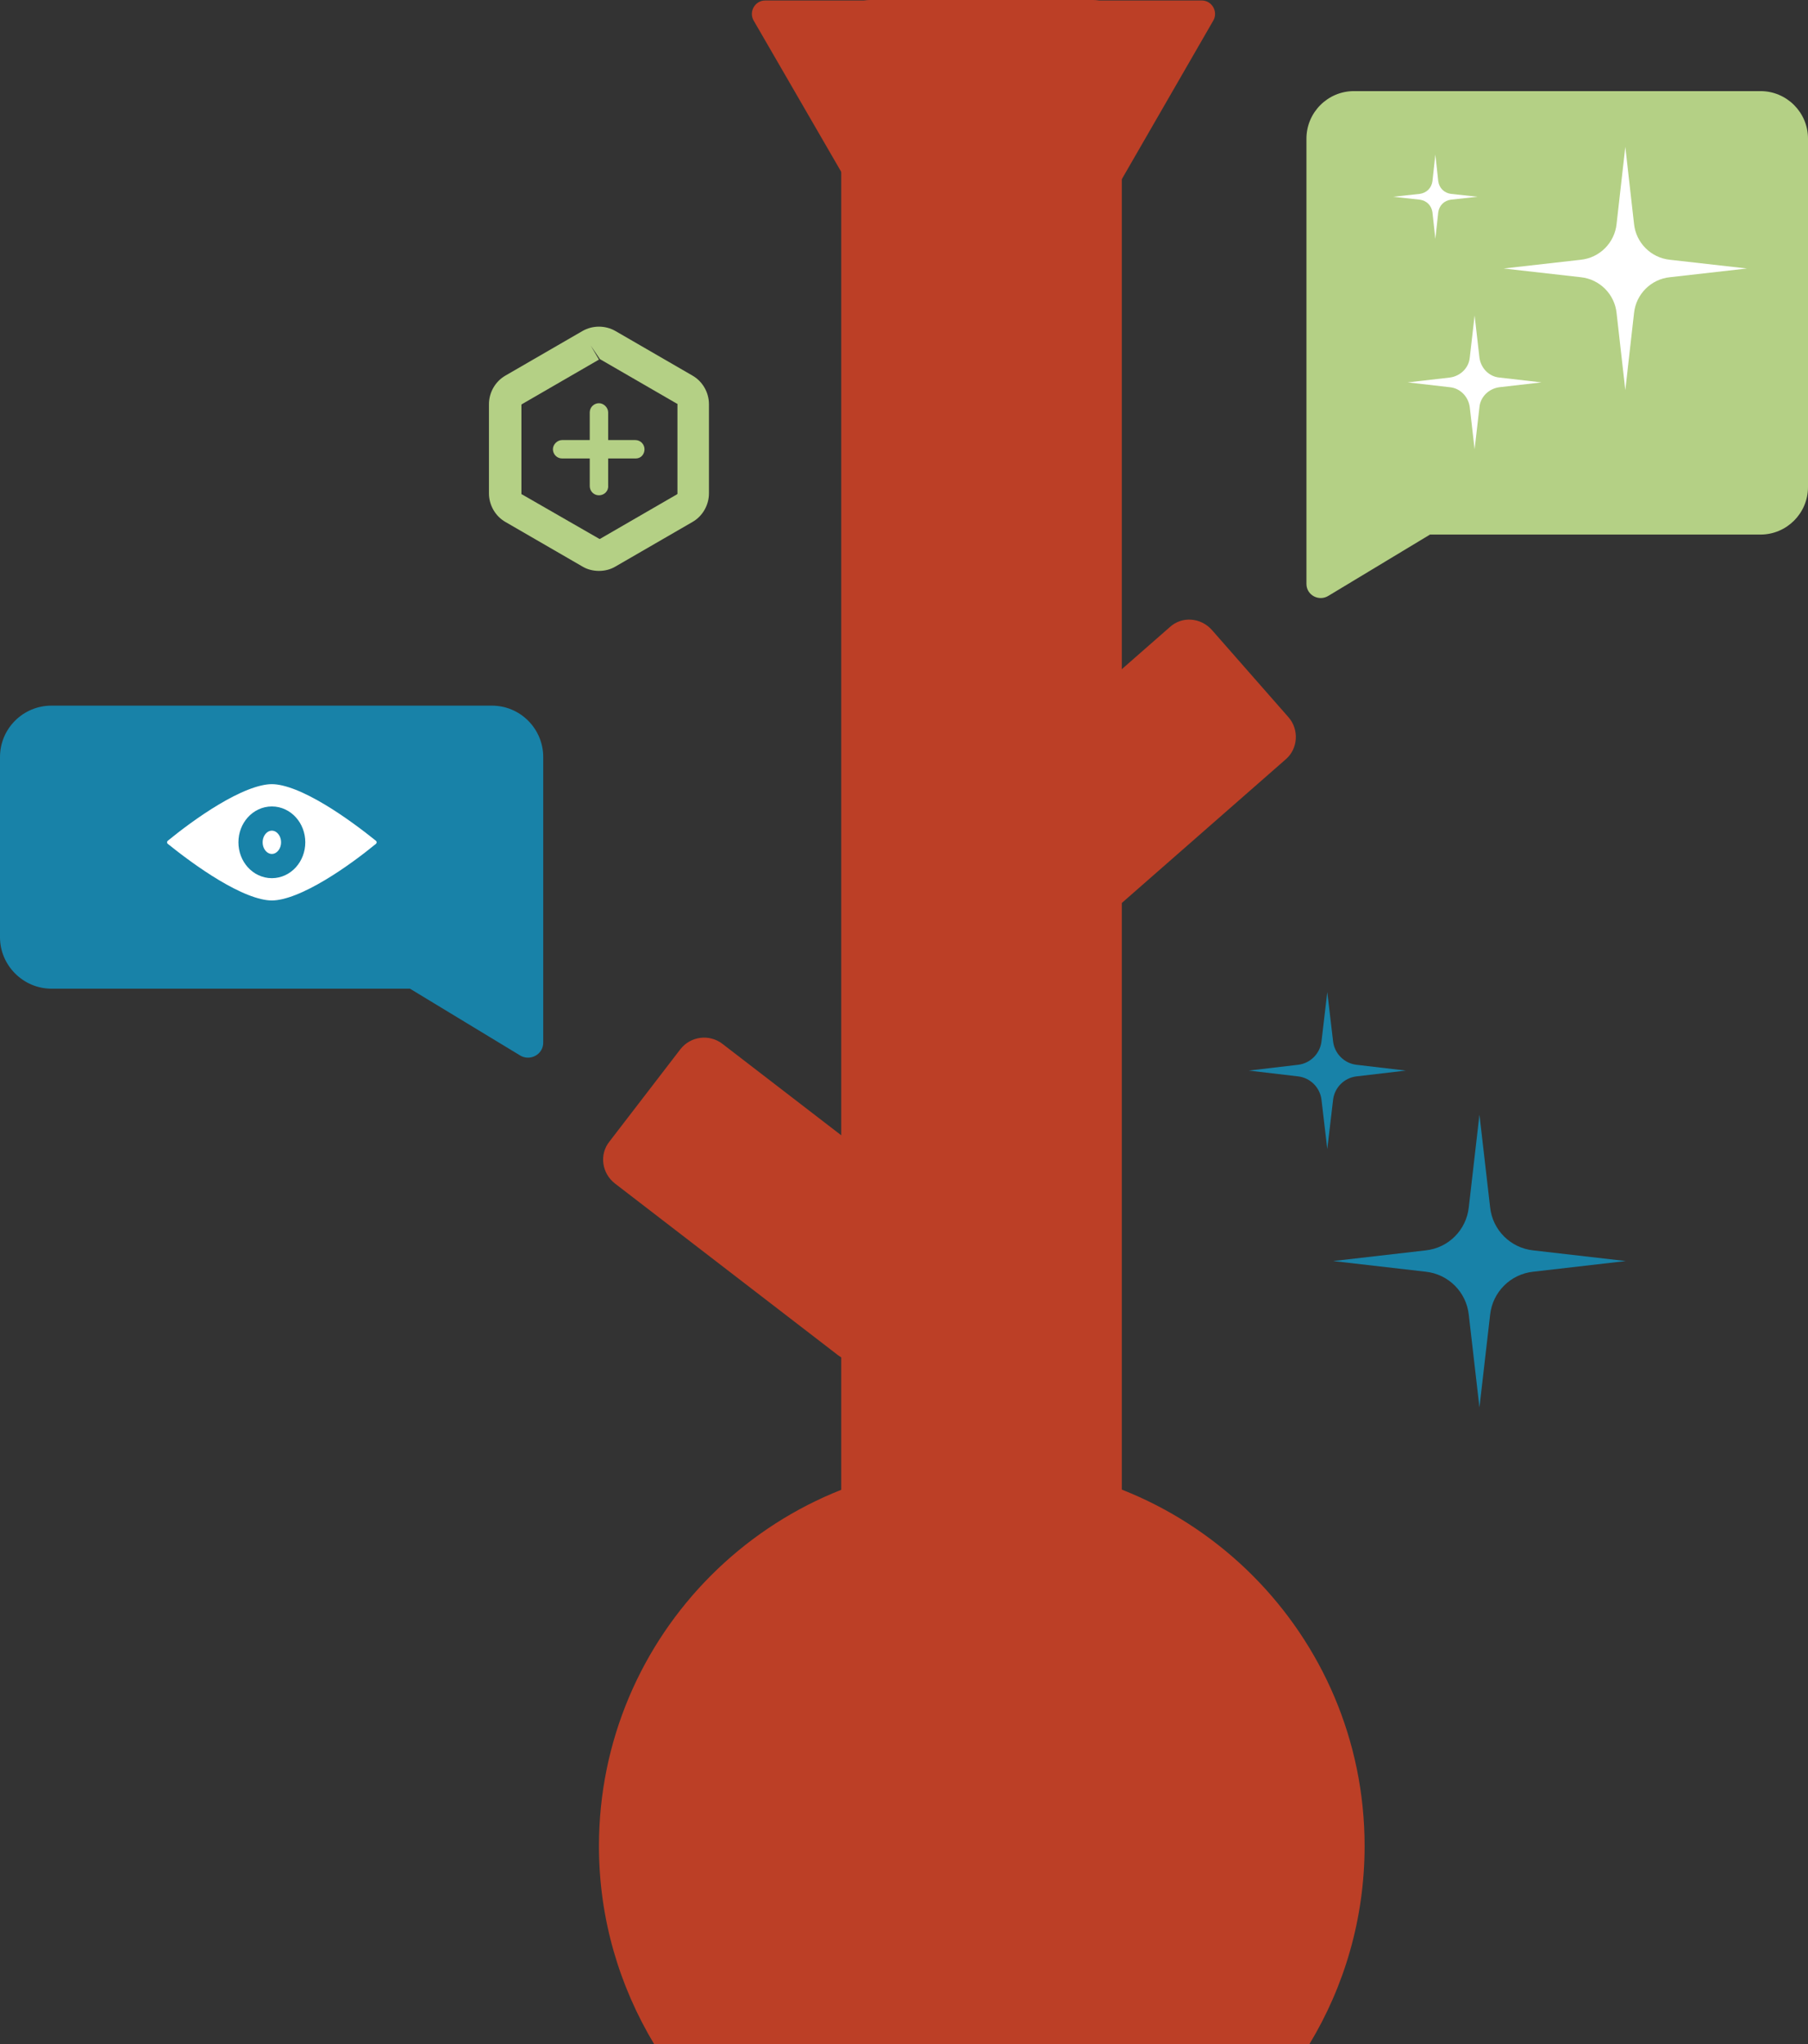 <?xml version="1.0" encoding="utf-8"?>
<!-- Generator: Adobe Illustrator 18.1.0, SVG Export Plug-In . SVG Version: 6.00 Build 0)  -->
<!DOCTYPE svg PUBLIC "-//W3C//DTD SVG 1.1//EN" "http://www.w3.org/Graphics/SVG/1.1/DTD/svg11.dtd">
<svg version="1.1" id="Layer_1" xmlns="http://www.w3.org/2000/svg" xmlns:xlink="http://www.w3.org/1999/xlink" x="0px" y="0px"
	 viewBox="0 0 373.1 421.8" enable-background="new 0 0 373.1 421.8" xml:space="preserve">
<rect x="0" y="0" width="373.1" height="421.8" fill="#333333" stroke="none"/>
<path fill="#BC3F26" d="M270.2,421.8c7.2-11.9,11.4-25.9,11.4-40.9c0-43.6-35.4-79-79-79s-79,35.4-79,79c0,15,4.2,28.9,11.4,40.9
	H270.2z"/>
<path fill="#BC3F26" d="M225.5,0h-45.9c-3.3,0-6,2.7-6,6v326.9c0,3.3,2.7,6,6,6h45.9c3.3,0,6-2.7,6-6V6C231.5,2.7,228.8,0,225.5,0z"
	/>
<path fill="#BC3F26" d="M126.9,244.2l46,35.4c2.7,2.1,6.6,1.6,8.7-1.1l14.6-19c2.1-2.7,1.6-6.6-1.1-8.7l-46-35.4
	c-2.7-2.1-6.6-1.6-8.7,1.1l-14.6,19C123.6,238.2,124.2,242.1,126.9,244.2z"/>
<path fill="#BC3F26" d="M241.4,129.4l-43.6,38.2c-2.6,2.2-2.8,6.2-0.6,8.7l15.8,18c2.2,2.6,6.2,2.8,8.7,0.6l43.6-38.2
	c2.6-2.2,2.8-6.2,0.6-8.7l-15.8-18C247.8,127.4,243.9,127.1,241.4,129.4z"/>
<path fill="#BC3F26" d="M192.4,0.1l55.6,0c2.1,0,3.4,2.3,2.4,4.1l-27.8,48.2c-1.1,1.8-3.7,1.8-4.7,0L190,4.2
	C189,2.4,190.3,0.1,192.4,0.1z"/>
<path fill="#BC3F26" d="M157.9,0.1l55.6,0c2.1,0,3.4,2.3,2.4,4.1l-27.8,48.2c-1.1,1.8-3.7,1.8-4.7,0L155.5,4.2
	C154.5,2.4,155.8,0.1,157.9,0.1z"/>
<path fill="#B4D085" d="M274.2,122.9l20.9-12.6h68.2c5.4,0,9.8-4.4,9.8-9.8V28.6c0-5.4-4.4-9.8-9.8-9.8h-83.9
	c-5.4,0-9.8,4.4-9.8,9.8v91.9C269.6,122.8,272.2,124.2,274.2,122.9z"/>
<path fill="#FFFFFF" d="M335.4,30.3l-1.8,15.9c-0.4,3.9-3.5,7-7.4,7.4l-15.9,1.8l15.9,1.8c3.9,0.4,7,3.5,7.4,7.4l1.8,15.9l1.8-15.9
	c0.4-3.9,3.5-7,7.4-7.4l15.9-1.8l-15.9-1.8c-3.9-0.4-7-3.5-7.4-7.4L335.4,30.3z"/>
<path fill="#FFFFFF" d="M304.3,65.1l-1,8.7c-0.2,2.1-1.9,3.8-4.1,4.1l-8.7,1l8.7,1c2.1,0.2,3.8,1.9,4.1,4.1l1,8.7l1-8.7
	c0.2-2.1,1.9-3.8,4.1-4.1l8.7-1l-8.7-1c-2.1-0.2-3.8-1.9-4.1-4.1L304.3,65.1z"/>
<path fill="#FFFFFF" d="M296.2,31.9l-0.6,5.5c-0.2,1.4-1.2,2.4-2.6,2.6l-5.5,0.6l5.5,0.6c1.4,0.2,2.4,1.2,2.6,2.6l0.6,5.5l0.6-5.5
	c0.2-1.4,1.2-2.4,2.6-2.6l5.5-0.6l-5.5-0.6c-1.4-0.2-2.4-1.2-2.6-2.6L296.2,31.9z"/>
<g>
	<path fill="#B4D085" d="M131.2,94.6H116c-1.1,0-1.9-0.9-1.9-1.9s0.9-1.9,1.9-1.9h15.1c1.1,0,1.9,0.9,1.9,1.9S132.3,94.6,131.2,94.6
		z"/>
</g>
<g>
	<path fill="#B4D085" d="M123.6,102.2c-1.1,0-1.9-0.9-1.9-1.9V85.1c0-1.1,0.9-1.9,1.9-1.9s1.9,0.9,1.9,1.9v15.1
		C125.6,101.3,124.7,102.2,123.6,102.2z"/>
</g>
<path fill="#1882A8" d="M305.3,230l2.2,19.1c0.5,4.7,4.2,8.4,8.9,8.9l19.1,2.2l-19.1,2.2c-4.7,0.5-8.4,4.2-8.9,8.9l-2.2,19.1
	l-2.2-19.1c-0.5-4.7-4.2-8.4-8.9-8.9l-19.1-2.2l19.1-2.2c4.7-0.5,8.4-4.2,8.9-8.9L305.3,230z"/>
<path fill="#1882A8" d="M273.9,204.7l1.2,10.2c0.3,2.5,2.3,4.5,4.8,4.8l10.2,1.2l-10.2,1.2c-2.5,0.3-4.5,2.3-4.8,4.8l-1.2,10.2
	l-1.2-10.2c-0.3-2.5-2.3-4.5-4.8-4.8l-10.2-1.2l10.2-1.2c2.5-0.3,4.5-2.3,4.8-4.8L273.9,204.7z"/>
<path fill="#1882A8" d="M107.2,217.7L84.6,204H10.6C4.8,204,0,199.2,0,193.4v-37.2c0-5.9,4.8-10.6,10.6-10.6h90.9
	c5.9,0,10.6,4.8,10.6,10.6V215C112.2,217.6,109.3,219.1,107.2,217.7z"/>
<g>
	<g>
		<path fill="#FFFFFF" stroke="#1882A8" stroke-width="5" stroke-miterlimit="10" d="M33.1,171.5c-1.5,1.2-1.5,3.4,0,4.6
			c5.1,4.1,16,12.2,23,12.2s18-8.1,23-12.2c1.5-1.2,1.5-3.4,0-4.6c-5.1-4.1-16-12.2-23-12.2S38.1,167.4,33.1,171.5z"/>
		<ellipse fill="#FFFFFF" stroke="#1882A8" stroke-width="5" stroke-miterlimit="10" cx="56.1" cy="173.8" rx="4.4" ry="4.9"/>
	</g>
</g>
<g>
	<path fill="#B4D085" d="M123.6,117.8c-1.2,0-2.4-0.3-3.4-0.9l-15.9-9.2c-2.1-1.2-3.4-3.5-3.4-5.9V83.4c0-2.4,1.3-4.7,3.4-5.9
		l15.9-9.2c2.1-1.2,4.7-1.2,6.8,0l15.9,9.2c2.1,1.2,3.4,3.5,3.4,5.9v18.4c0,2.4-1.3,4.7-3.4,5.9l-15.9,9.2
		C126,117.5,124.8,117.8,123.6,117.8z M121.9,71.3l1.7,2.9l-15.9,9.2c0,0-0.1,0.1-0.1,0.1v18.4c0,0.1,0,0.1,0.1,0.1l16,9.2
		c0,0,0,0,0.1,0l15.9-9.2c0,0,0.1-0.1,0.1-0.1V83.4c0-0.1,0-0.1-0.1-0.1l-15.9-9.2L121.9,71.3z"/>
</g>
</svg>
